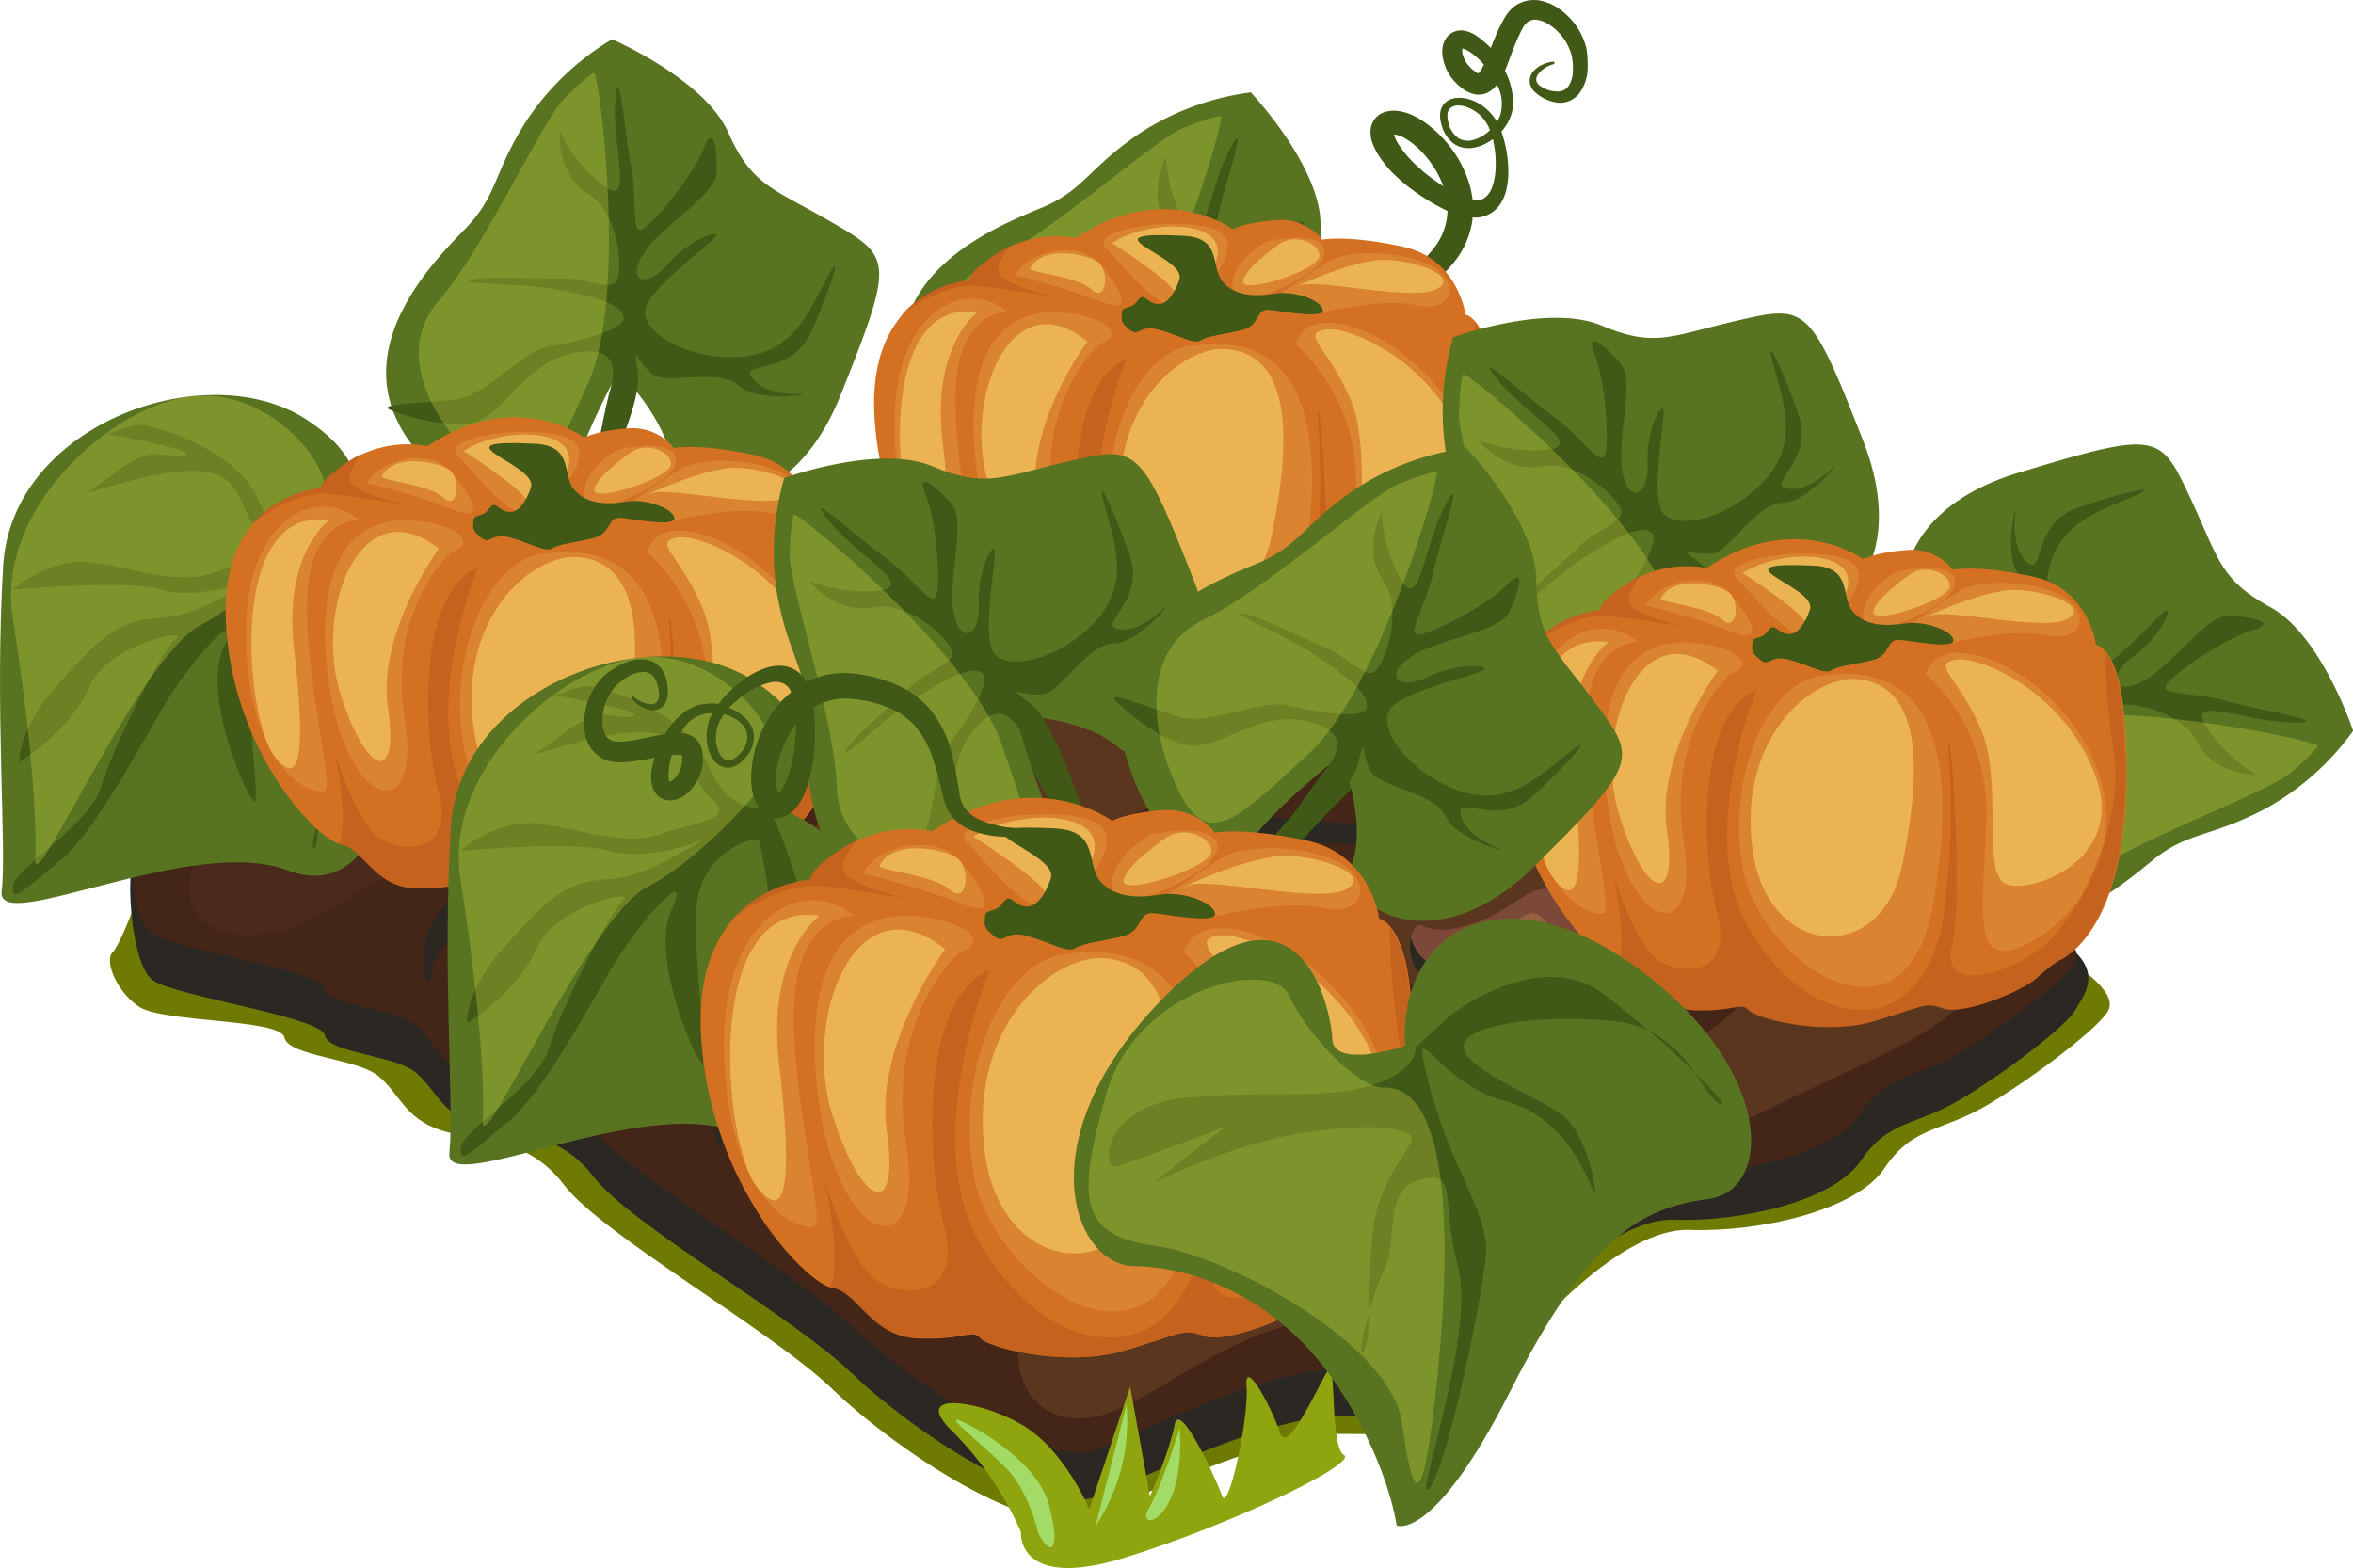<svg xmlns="http://www.w3.org/2000/svg" viewBox="0 0 339.67 226.35"><defs><style>.cls-1{isolation:isolate;}.cls-2{fill:#8fa50f;}.cls-3{fill:#6f7a03;}.cls-4{fill:#2b2722;}.cls-5{fill:#432618;}.cls-6,.cls-8{fill:#cb8346;}.cls-6,.cls-7{opacity:0.17;}.cls-10,.cls-14,.cls-16,.cls-8{opacity:0.29;}.cls-9{fill:#7c4939;}.cls-10{fill:#df965b;}.cls-11{fill:#a3db67;}.cls-12{fill:#415916;}.cls-13{fill:#587421;}.cls-14{fill:#d9e248;mix-blend-mode:overlay;}.cls-15{fill:#d47022;}.cls-17{fill:#ebb351;}.cls-18{mix-blend-mode:multiply;}.cls-19{fill:#b95a1c;opacity:0.56;}</style></defs><g class="cls-1"><g id="Layer_2" data-name="Layer 2"><g id="Layer_2-2" data-name="Layer 2"><path class="cls-2" d="M203.57,69.28a16.26,16.26,0,0,0-4,4.13c.52-4.79,1.76-11.51,4.73-14.37,4.86-4.69-3.78-3.13-8-.32s-6.57,8.61-6.57,8.61l-4.33-13L183.3,66a46.56,46.56,0,0,1-2.64-7.6c-.51-2.77-4.37,5.67-5,7.55s-2.85-8.31-2.59-11.6-2.78,2.39-3.57,4.92-4.32-5.68-5.14-6.71-.14,8.21-1.63,9.05c-.84.48,2.86,2.68,8.34,5.17-.12,2.33-.31,5-1.07,5.4-1.49.84,11.41,7.18,23.12,10.84s13.35,6.33,13.35,6.33.25-15,5.11-19.7S207.76,66.47,203.57,69.28Zm-26.84.51c-.36,1.15-1.3.06-2.29-1.57l2.48,1C176.85,69.43,176.78,69.62,176.73,69.79Zm6.15,6.67c-.41,1.15-1.38-2.2-2-5.73,1.32.48,2.65,1,4,1.37C184,73.85,183.16,75.7,182.88,76.46Zm7.68.05s-.57-1.28-1.18-2.9l1.6.59ZM197,77.89l-.36-1.07c.24.14.47.27.67.4C197.11,77.64,197,77.89,197,77.89Z"/><path class="cls-3" d="M295,136.05c-6.86-4.45-15.43-5.48-19.54-12s-10.63-14.41-26.41-20.92S228.84,97.65,222,94.22s-28.8-19.54-43.21-23.66c-9.61-2.74-13-11.31-22.63-4.45s-20.23,12.34-30.52,11-17.83,2.06-21.94,7.2S97.52,90.11,91,89.42s-7.88,1.72-14.4,5.49-9.94.68-17.14,3.43-12,5.48-13.37,11.31-1,2.75-10.29,6.17-13.72,4.46-14.74,9.26-3.83,11.44-4.86,12.47.36,5.33,3.79,7.73,20.49,1.75,21.07,4.49,10.51,3,13.6,5.6,3.77,6.06,8.91,7.77,12.35.69,17.83,7.89,29.83,20.92,38.75,29.49S149,222.63,157.53,219s26.58-12.34,36.95-12,16.88-2.74,21.68-8.91S234,177.2,243.93,177.55s24-2.75,28.12-8.92,8.23-5.14,15.09-9.26,15.77-11,17.14-13.37S301.88,140.51,295,136.05Z"/><path class="cls-4" d="M297.39,135.74c-6.58-4.28-21.56-4.73-25.5-11s-10.21-13.82-25.34-20.07-19.42-5.27-26-8.56-27.64-18.75-41.46-22.7c-9.22-2.64-12.5-10.86-21.72-4.28S138,81,128.08,79.68,111,81.65,107,86.59s-5.92,5.59-12.17,4.93S87.28,93.17,81,96.79s-9.54.66-16.45,3.29-11.51,5.26-12.83,10.86-1,2.63-9.87,5.92-13.16,4.28-14.15,8.89-7.49-1.86-8.47-.87-.42,14.36,2.87,16.66,24.24,5.27,24.79,7.9S57,152.29,60,154.81s3.62,5.82,8.55,7.46,11.85.66,17.11,7.57,28.63,20.08,37.19,28.3,27.64,21.23,35.87,17.77,25.51-11.85,35.46-11.52,16.2-2.63,20.81-8.55,17.11-20.07,26.65-19.75,23-2.63,27-8.55,7.89-4.94,14.47-8.89,15.14-10.53,16.46-12.83S304,140,297.39,135.74Z"/><path class="cls-5" d="M290.64,129.48c-6.58-4.27-14.81-5.26-18.75-11.51s-10.21-13.83-25.34-20.08-19.42-5.26-26-8.55-27.64-18.76-41.46-22.71c-9.22-2.63-12.5-10.86-21.72-4.28S138,74.2,128.08,72.88,111,74.86,107,79.79s-5.92,5.6-12.17,4.94S87.28,86.38,81,90s-9.54.66-16.45,3.3-11.51,5.26-12.83,10.85-1,2.64-9.87,5.93S28.71,114.35,27.72,119s-6.91,3.62-7.9,4.61-1,8.88,2.3,11.19,24.24,5.26,24.79,7.89S57,145.49,60,148s3.62,5.81,8.55,7.46,11.85.66,17.11,7.57,28.63,20.07,37.19,28.3,27.64,21.22,35.87,17.77,25.51-11.85,35.46-11.52S210.35,195,215,189,232.07,169,241.61,169.3s23-2.63,27-8.56,7.89-4.93,14.47-8.88,15.14-10.53,16.46-12.83S297.22,133.76,290.64,129.48Z"/><path class="cls-2" d="M194,210.05c-2-1.15-1.11-13.72-2.22-12.31s-5.92,12.57-7,9.13-5.2-11.17-4.84-6.7-2.61,18.33-3.53,15.77-6.16-14-6.85-10.26S166,216,166,216l-2.85-15.83-5.9,17.71S154,210,148.32,206.18s-17.43-5.93-10.83.44a47.62,47.62,0,0,1,9.9,14.56s-.73,8.61,15.19,3.62S196.05,211.2,194,210.05Z"/><path class="cls-6" d="M283.4,130.47c-10.2-2-18.1,1-28.3,10.86s-10.85,10.86-26,9.87-19.08,0-27.31,10.53-12.5,15.8-29.61,17.44-18.56-.33-23.36,9.22.39,18.1,9.57,16.06,24.5-17.71,38.14-12.77c5.95,2.15,18.1-12.51,30.27-19.09s18.76-7.57,30.6-13.49S279,150.25,287,141.33C290,138,293.6,132.44,283.4,130.47Z"/><path class="cls-4" d="M247.2,137.92c-8.88,7.45-16.45,3.74-28.62,3.74s-16.46,9.54-23,16.67-33.56,12-46.07,16.56-7.57,18.76-7.24,12.84S162,170.29,178.76,170s24-17.77,31.92-21.94,21.06-2.41,28.63-2.08,22.05-18.43,22.05-18.43C264.69,123.46,256.09,130.47,247.2,137.92Z"/><path class="cls-6" d="M245.56,106.77c-10.2-2-18.1,1-28.3,10.86s-10.86,10.86-26,9.87S172.18,127.5,164,138s-12.5,15.79-29.61,17.44-18.57-.33-23.37,9.21.4,18.11,9.58,16.06S145.05,163,158.69,168c5.95,2.16,18.1-12.5,30.27-19.08s18.76-7.57,30.6-13.49,21.62-8.85,29.62-17.77C252.17,114.29,255.76,108.74,245.56,106.77Z"/><path class="cls-4" d="M209.36,114.22c-8.88,7.45-16.45,3.74-28.63,3.74s-16.45,9.54-23,16.67-33.57,12-46.07,16.56S104.06,170,104.39,164s19.74-17.44,36.53-17.76,24-17.77,31.92-21.94,21.06-2.42,28.62-2.09,22-18.43,22-18.43C226.85,99.76,218.25,106.77,209.36,114.22Z"/><path class="cls-6" d="M203.47,82.89c-10.2-2-18.09,1-28.29,10.85s-10.86,10.86-26,9.88-19.08,0-27.31,10.53-12.5,15.79-29.62,17.44-18.56-.33-23.36,9.21.4,18.11,9.57,16.06,24.51-17.7,38.14-12.77c6,2.16,18.1-12.5,30.28-19.08s18.75-7.57,30.6-13.5,21.62-8.84,29.62-17.77C210.08,90.41,213.68,84.86,203.47,82.89Z"/><path class="cls-4" d="M167.28,90.34c-8.89,7.45-16.45,3.73-28.63,3.73s-16.45,9.55-23,16.68-33.56,12-46.06,16.56S62,146.07,62.31,140.14s19.74-17.44,36.52-17.77,24-17.77,31.92-21.94,21.06-2.41,28.63-2.08,22.05-18.42,22.05-18.42C184.76,75.88,176.16,82.89,167.28,90.34Z"/><g class="cls-7"><path class="cls-8" d="M170.53,64.33c-10.2-2-7.4-3.13-17.6,6.74s-30.27.44-41.92,10.15C100.48,90,80.86,88.35,72.64,98.88S62.1,96.41,54.08,109.19c-9.14,14.56-20.39,4-25.19,13.55s2.22,13.78,11.4,11.73S64.8,116.76,78.43,121.7c5.95,2.15,26-5.69,34.52-16.57s14.51-10.09,26.36-16,16.12,2.4,26.95-2.74C180.73,79.49,180.73,66.3,170.53,64.33Z"/></g><path class="cls-9" d="M86.08,130.44c-3.73-1.67-8.39,1.32-13.66,3s-3.62,10.37,3.29,12.18S96.77,135.21,86.08,130.44Z"/><path class="cls-4" d="M75.71,141.5a8.53,8.53,0,0,1-6-5.57c-1.28,3.24.94,8.31,6,9.65,5.77,1.5,16.56-6.71,13.77-12.25C87.58,138,80.15,142.66,75.71,141.5Z"/><path class="cls-10" d="M82.13,132.25c-3.9-2.3-4.7,3.44-8.23,3s-3.76,4.61.83,4.94S87.72,135.54,82.13,132.25Z"/><path class="cls-9" d="M241.77,113.14c-3.73-1.09-8.39.87-13.65,2s-3.62,6.83,3.29,8S252.47,116.28,241.77,113.14Z"/><path class="cls-4" d="M231.41,120.42c-3.2-.55-5.25-2.08-6-3.66-1.28,2.13.94,5.47,6,6.35,5.76,1,16.55-4.42,13.77-8.07C243.28,118.15,235.85,121.19,231.41,120.42Z"/><path class="cls-10" d="M237.83,114.33c-3.9-1.51-4.7,2.27-8.23,2s-3.76,3,.83,3.25S243.42,116.5,237.83,114.33Z"/><path class="cls-9" d="M176.28,67.92c-3.73-1.1-8.39.86-13.65,2s-3.62,6.83,3.29,8S187,71.06,176.28,67.92Z"/><path class="cls-4" d="M165.92,75.2c-3.2-.55-5.25-2.08-6-3.66-1.28,2.13.94,5.47,6,6.35,5.76,1,16.55-4.42,13.77-8.07C177.79,72.93,170.36,76,165.92,75.2Z"/><path class="cls-10" d="M172.34,69.11c-3.91-1.51-4.7,2.27-8.23,2s-3.76,3,.83,3.25S177.93,71.28,172.34,69.11Z"/><path class="cls-9" d="M227,156.75c-4.66-3.25-5.6-1.28-10.37,1.5s-9.21,3.27-11.35,2.12-5.43,11.19,10.86,10.37S232.46,160.54,227,156.75Z"/><path class="cls-4" d="M216.17,167.94c-8.67.44-11.79-2.85-12.49-5.85-.78,3.13.88,9.23,12.49,8.65s15-5.53,13.93-9.69C229.26,164.37,225.24,167.48,216.17,167.94Z"/><path class="cls-10" d="M214.85,161.19c-5.1,1-5.1,4.12,3.13,2.8s4.93-4.44,4.93-4.44C220.45,157.08,220,160.21,214.85,161.19Z"/><path class="cls-9" d="M162.17,144.77c-4.67-3.25-5.6-1.28-10.37,1.5s-9.21,3.27-11.35,2.12-5.43,11.18,10.86,10.36S167.6,148.55,162.17,144.77Z"/><path class="cls-4" d="M151.31,156c-8.67.44-11.79-2.85-12.5-5.85-.78,3.14.89,9.24,12.5,8.65s14.95-5.53,13.93-9.69C164.39,152.39,160.38,155.5,151.31,156Z"/><path class="cls-10" d="M150,149.21c-5.1,1-5.1,4.11,3.13,2.79s4.93-4.44,4.93-4.44C155.59,145.09,155.09,148.22,150,149.21Z"/><path class="cls-9" d="M227,130c-4.67-3.25-5.6-1.27-10.37,1.5s-9.21,3.27-11.35,2.12-5.43,11.19,10.86,10.37S232.46,133.75,227,130Z"/><path class="cls-4" d="M216.17,141.15c-8.67.44-11.79-2.85-12.5-5.85-.78,3.14.89,9.23,12.5,8.65s15-5.53,13.93-9.69C229.25,137.58,225.24,140.69,216.17,141.15Z"/><path class="cls-10" d="M214.85,134.4c-5.1,1-5.1,4.12,3.13,2.8s4.93-4.44,4.93-4.44C220.45,130.29,220,133.42,214.85,134.4Z"/><path class="cls-11" d="M138.33,205c-1.64-.52,3,3.13,6.63,6.63s4.92,9.7,4.92,9.7c2.09,3.87,3.21,2.08,1.49-4.25S140,205.52,138.33,205Z"/><path class="cls-11" d="M158.16,220.28a27.36,27.36,0,0,0,4.47-17.52Z"/><path class="cls-11" d="M165.76,217.89c-1.93,3.21,5.37,2.39,4.55-11.78C170.31,206.11,167.7,214.69,165.76,217.89Z"/></g><g id="Layer_1-2" data-name="Layer 1"><path class="cls-12" d="M175.9,49.71l.35-.63c.24-.42.49-.84.74-1.25a27.52,27.52,0,0,1,1.62-2.37,14.44,14.44,0,0,1,4-3.81,5.33,5.33,0,0,1,2.33-.76,4.4,4.4,0,0,1,1.15.09,5.18,5.18,0,0,1,.56.17l.61.25a55,55,0,0,0,5.54,2.17,16,16,0,0,0,6.3.81,13.6,13.6,0,0,0,6.14-2.26,21.33,21.33,0,0,0,4.66-4.28,12.29,12.29,0,0,0,2.66-6.16,2.85,2.85,0,0,0,0-.29,5.35,5.35,0,0,0,.89,0,4.38,4.38,0,0,0,1.86-.68,4.29,4.29,0,0,0,1.34-1.38,6.27,6.27,0,0,0,.71-1.6,11,11,0,0,0,.37-3.18,17.38,17.38,0,0,0-1-5.55,7.47,7.47,0,0,0,1.1-1.64,5.29,5.29,0,0,0,.51-1.59,6.89,6.89,0,0,0,.06-1.63,11,11,0,0,0-.76-3.09c-.12-.29-.25-.58-.39-.86.32-.75.58-1.47.84-2.17.34-.91.68-1.78,1.05-2.61.19-.41.39-.82.59-1.2l.15-.26c0-.08.09-.15.13-.22a3.63,3.63,0,0,1,.3-.35,1.82,1.82,0,0,1,1.51-.53,4.71,4.71,0,0,1,2,.83,7.76,7.76,0,0,1,2.93,3.91A6.4,6.4,0,0,1,227,8.78a9.5,9.5,0,0,1,.06,1.3,4.36,4.36,0,0,1-.58,2.26,1.86,1.86,0,0,1-1.75.86A4.58,4.58,0,0,1,223.5,13a4.79,4.79,0,0,1-1.13-.57,1.39,1.39,0,0,1-.6-.8,1.32,1.32,0,0,1,.33-1,4.14,4.14,0,0,1,2.27-1.39l0-.34a4.14,4.14,0,0,0-1.5.34,4,4,0,0,0-1.33.85,2.23,2.23,0,0,0-.73,1.62,2.32,2.32,0,0,0,.83,1.64,5.88,5.88,0,0,0,1.36.91,5.4,5.4,0,0,0,1.59.52,3.51,3.51,0,0,0,1.83-.16,3.62,3.62,0,0,0,1.54-1.12,6.23,6.23,0,0,0,1.2-3.2,9.82,9.82,0,0,0,0-1.62A8.79,8.79,0,0,0,229,7a9.22,9.22,0,0,0-1.33-3.06,9.84,9.84,0,0,0-2.27-2.42A7.26,7.26,0,0,0,222.12.05a4.86,4.86,0,0,0-2,.13,4.68,4.68,0,0,0-1.83,1,5.73,5.73,0,0,0-.66.74,4.56,4.56,0,0,0-.27.39l-.13.21-.09.15c-.27.48-.51.93-.73,1.4-.45.93-.82,1.87-1.18,2.78,0,0,0,.07,0,.11A10.39,10.39,0,0,0,214,5.84a7.27,7.27,0,0,0-1.43-1,4.36,4.36,0,0,0-1-.37,3,3,0,0,0-1.33,0,2.63,2.63,0,0,0-1.3.8,3.14,3.14,0,0,0-.62,1.18,4.37,4.37,0,0,0,0,2.09A6.68,6.68,0,0,0,210,11.78c.2.22.42.43.64.63l.36.29.15.11.22.16a4.38,4.38,0,0,0,1,.49,3.08,3.08,0,0,0,1.37.19,3,3,0,0,0,1.38-.5,3.61,3.61,0,0,0,.87-.81l.1-.12a5.82,5.82,0,0,1,.43,4.54,6,6,0,0,1-.44.83c-.09-.16-.18-.33-.29-.49a6.83,6.83,0,0,0-1.05-1.22A6.67,6.67,0,0,0,212,14.31a4.7,4.7,0,0,0-1.64-.18,2.84,2.84,0,0,0-1.66.62,2.42,2.42,0,0,0-.81,1.63,4.65,4.65,0,0,0,.2,1.64,4.9,4.9,0,0,0,1.73,2.69,3.48,3.48,0,0,0,1.57.63,4.15,4.15,0,0,0,1.65-.08,6.68,6.68,0,0,0,2.46-1.18,15.14,15.14,0,0,1,.39,4.39,9.09,9.09,0,0,1-.5,2.56,3,3,0,0,1-1.27,1.65,2.3,2.3,0,0,1-1.54.18,14.27,14.27,0,0,0-1-3.79A17.3,17.3,0,0,0,208,19.66a15.87,15.87,0,0,0-2.49-2.11,10.45,10.45,0,0,0-1.5-.86,6.82,6.82,0,0,0-1.82-.61,4.75,4.75,0,0,0-2.23.07,3.14,3.14,0,0,0-1.38.86,3,3,0,0,0-.7,1.5,4.38,4.38,0,0,0,.29,2.27,8.44,8.44,0,0,0,.8,1.59,16.12,16.12,0,0,0,2,2.53A25.18,25.18,0,0,0,203.35,27a31.46,31.46,0,0,0,5.16,3.24l.43.21a7.52,7.52,0,0,1-.05.82,9,9,0,0,1-1.82,4.44,20,20,0,0,1-3.75,3.71,10.27,10.27,0,0,1-4.62,2,13.55,13.55,0,0,1-5.22-.36c-1.78-.44-3.6-1.08-5.45-1.7-.24-.08-.44-.15-.76-.24a6,6,0,0,0-.86-.18,6.34,6.34,0,0,0-1.74,0,7.23,7.23,0,0,0-3.06,1.32,15.15,15.15,0,0,0-4,4.65,28.5,28.5,0,0,0-1.35,2.64c-.2.45-.38.9-.57,1.36l-.25.68-.24.67.29.18ZM211,7s0,0-.07,0S211,7,211,7ZM213,10.36l-.15-.1-.21-.16a4.72,4.72,0,0,1-.41-.37,4.16,4.16,0,0,1-1.07-1.8,2,2,0,0,1-.07-.8c0-.07,0-.1,0-.11a1,1,0,0,1,.41.11,6,6,0,0,1,1,.59,11.1,11.1,0,0,1,1.7,1.6s0,.1-.07.14a5.58,5.58,0,0,1-.55.95,1,1,0,0,1-.18.18,1.18,1.18,0,0,1-.36-.17Zm.47.24Zm-3.05,9.26a3.72,3.72,0,0,1-1.33-2.13,3.36,3.36,0,0,1-.14-1.24,1.31,1.31,0,0,1,.45-.92,1.69,1.69,0,0,1,1-.34,3.86,3.86,0,0,1,1.24.19,5.59,5.59,0,0,1,2.2,1.38,5.79,5.79,0,0,1,1.24,2l-.08.07a5.47,5.47,0,0,1-2.25,1.31A2.77,2.77,0,0,1,210.38,19.86Zm-9.2-.78a.08.08,0,0,1,0,0S201.17,19.08,201.18,19.08Zm4.08,5.53a16.48,16.48,0,0,1-3.51-3.92,5.45,5.45,0,0,1-.48-1,1,1,0,0,1-.07-.28l.39.06a4.19,4.19,0,0,1,.92.35,8.31,8.31,0,0,1,1,.62,12.58,12.58,0,0,1,1.89,1.7,14.39,14.39,0,0,1,2.91,4.74A30.14,30.14,0,0,1,205.26,24.61Z"/><path class="cls-13" d="M89.32,53.58s7.05,7,7.62,13.4,16.59,9.6,24.4-9.92,7.42-19.94-1.21-24.94-11.58-5.31-15-13S88.36,5.67,88.36,5.67A38.41,38.41,0,0,0,76.07,17.33c-4.87,7.57-4.16,10.76-8.8,15.58s-18.06,18-7.69,31.44,20.74,13.38,22.55,6.11S89.32,53.58,89.32,53.58Z"/><path class="cls-12" d="M94.17,54c2,1.62,9.63-.93,12.52,1.68s11.44,1.08,8.62,1.19-6-.75-6.94-2.68,6-.18,8.69-6.19,5-12.9,2.22-7.67-5.08,10.83-12.75,11.2-14.2-3.81-13.34-7,9.3-9.2,10.12-10.37-3.85.37-6.92,4S90.26,40.6,93,36.46s10.4-8.22,10.45-11.72-.43-7-1.93-3.16-7.42,11-8.92,11.58-.56-4.3-1.49-9.11S89.32,8,88.82,14.55s2.79,15.82-1.75,12.21A21.61,21.61,0,0,1,80.81,19s-.5,6.11,4,8.94,5,10.09,4.35,12.25-4.05-.09-8.16,0-10.21-.42-12.87.22,7.41.45,12.25,1.39,9.12,1.86,9.62,3.9S83,49.29,79.19,50s-9,7.08-13.33,7.65-11.36.61-9.64,1.46,9.53,3.13,13.11,1.54,6.84-8.11,12.77-9.53,7.17,1.11,6,5.1-4.18,21.38-4,20.5,8.64-17.6,8-22.66S91.48,51.82,94.17,54Z"/><path class="cls-14" d="M85.77,10.51c.77.57,4.84,32.17-.84,44.72S77.2,74,69.66,67.4s-12.72-16.72-6.31-24S78.24,17.47,81.43,14.25,85.77,10.51,85.77,10.51Z"/><path class="cls-13" d="M162.43,57.71s3.72,9.18,1.68,15.32,11.43,15.39,26.34.58,14.73-15.36,8.79-23.39-8.53-9.46-8.61-17.89-10.07-19-10.07-19a38.56,38.56,0,0,0-15.91,5.83c-7.47,5-8.08,8.24-14.25,10.82s-23.72,9.34-19.53,25.8,13.72,20.52,18.27,14.56S162.43,57.71,162.43,57.71Z"/><path class="cls-12" d="M166.74,60c1.22,2.29,9.19,3,10.81,6.5S187.63,72,185,71s-5.22-3.07-5.29-5.21,5.57,2.21,10.42-2.24,9.7-9.86,5.08-6.16-9,7.92-16.14,5.23-11.52-9.14-9.47-11.72,12.18-4.76,13.4-5.5-3.67-1.2-7.94.93-6.61-.19-2.47-2.92,12.81-3.42,14.24-6.61,2.39-6.62-.51-3.66-11.19,7.19-12.78,7.09,1.18-4.17,2.24-8.95,4.76-15.46,1.69-9.62S173.75,37.31,171,32.2a21.57,21.57,0,0,1-2.65-9.64s-2.89,5.41.08,9.78.59,11.25-.86,13-3.69-1.69-7.49-3.24-9.21-4.43-11.9-4.9,6.62,3.36,10.68,6.14,7.64,5.31,7.29,7.4-7.82.55-11.61-.27-11.11,2.92-15.28,1.73-10.67-3.94-9.43-2.48,7.51,6.66,11.43,6.62,9.5-4.73,15.49-3.69,6.15,3.86,3.49,7.06-12.3,18-11.82,17.23,14.92-12.73,16.34-17.63S165.12,57,166.74,60Z"/><path class="cls-14" d="M176.26,16.76c.49.84-8.32,31.46-18.51,40.72s-14.52,14.14-18.84,5.12-5-20.4,3.72-24.52,24-17.91,28.16-19.6S176.26,16.76,176.26,16.76Z"/><path class="cls-13" d="M46.08,78.26s12.83-7.71-1.51-17.48S1.71,61.05.46,81.64,1,122.26.24,128.7s27.55-8.31,41.29-3.06,17-17.26,16.26-27S60.33,83.43,46.08,78.26Z"/><path class="cls-12" d="M21.23,61.45s12.86,2.83,16.21,11,9,6.3,9,6.3,8.39,19,5.5,24.67-7.78,18.83-6.63,19.11.37-15,1.13-22.34S45.1,85.06,45,83.74s-8.69,1.44-9.12,9.55,1.48,20.84,1,22.36-7.9-15-4.66-22-4.53,1.27-8.91,8.86S13.07,120.78,8.52,124.38s-7,6.39-6.65,3.58,11-8.71,12.72-14.4S23.33,93.8,25.41,92.2s-9.87.73-12.53,7S2.82,110,2.82,110s-.38-4.71,5.7-11.37,8.38-9.17,14.82-9.43,16.6-7.89,15-6.55-9.89,4-15,2.48-21.51,0-21.51,0,5.36-4.81,11.62-3.92,12.36,3.33,17.48,1.44,10.86-1.87,7-5.3-2.21-8.54-8.81-9.3-18.75,4.34-15.9,2.64,6.3-5.62,10.08-5.08,4.73,0,2.26-.77S13.83,62.29,15,62.58,19,60.81,21.23,61.45Z"/><path class="cls-14" d="M46.48,74.39c3.61-5.45-6.92-18.52-18.74-17.2S-.62,73.6,1.83,89.11s3.59,29,3.25,35,15-29.24,23.85-33.86S46.48,74.39,46.48,74.39Z"/><path class="cls-15" d="M61.73,64.4a15.84,15.84,0,0,0-10.57,1.74c-5,3-4.73,4.35-4.73,4.35S31.62,71.24,32.62,90s13.31,31.35,16.54,31.85S54,128,59.86,128.21s6.84-1.25,8,0,10.83,3.73,18,1.62S93.2,127,95.94,128s11.19-2.36,13.43-4.35a23.59,23.59,0,0,1,3.11-2.49s12.31-4.36,9.45-36.07c-.82-9.17-4-9.58-4-9.58s-1-8.09-9.08-9.83-11.57-1-11.57-1a7.68,7.68,0,0,0-6.71-2.83c-4.48.34-6.22,1.33-6.22,1.33S74.54,55.81,61.73,64.4Z"/><g class="cls-16"><path class="cls-17" d="M78.09,80C70.17,81.2,64.54,95.14,67,108.07s23.51,28,27.49,4.48S93.15,77.6,78.09,80Z"/><path class="cls-17" d="M61.55,75.36c-4.85-.87-16.17-1-14.43,20.15S61.06,120.26,58.44,104s6.72-24.32,6.72-24.32C68.77,78.48,66.4,76.23,61.55,75.36Z"/><path class="cls-17" d="M44.39,85.43c.74-10.7,7.46-10.35,7.46-10.35C46,70,34.68,74.49,35.55,93.39s10.08,21.52,11.39,20.75S43.64,96.13,44.39,85.43Z"/><path class="cls-17" d="M64.78,67.77C62.05,64.91,55,66,53,69.76a104,104,0,0,1,12.56,3.85C70.76,75.73,67.52,70.63,64.78,67.77Z"/><path class="cls-17" d="M66.43,66.16c.34.25,6.19,7.58,9,8s10.82-7.58,7.34-10.45S62,62.8,66.43,66.16Z"/><path class="cls-17" d="M94.26,70.13c5.48-3.11,4.48-7.34-5.1-5.22,0,0-4.47,2.36-4.85,6S88.79,73.25,94.26,70.13Z"/><path class="cls-17" d="M118.89,96.07C115.41,80.71,96,71.51,93.39,79.65a27.2,27.2,0,0,1,8.71,21.58c-.62,14-1.12,18,2.37,18.41S122.38,111.44,118.89,96.07Z"/><path class="cls-17" d="M97.59,75.08s8.4-2.1,13.48-1,6.29-3.66,1.53-5.92-11.72-1.92-14.18-.58-8,6-10.92,6.48S97.59,75.08,97.59,75.08Z"/></g><path class="cls-17" d="M83.69,80.44c-6.44-.72-17.37,8.08-15.38,24.25S87,121.86,90,107.31,92.59,81.43,83.69,80.44Z"/><path class="cls-17" d="M118,94.61c-4.35-12.31-16.91-17.7-20.36-17s.58,2.61,3.75,10.07.19,20.15,3.3,22.14S122.3,106.92,118,94.61Z"/><path class="cls-17" d="M49.16,100.22c3.86,12.06,8.47,12.92,6.85,2s7.34-23,7.34-23C52,70.23,45.31,88.15,49.16,100.22Z"/><path class="cls-17" d="M39.55,109.07c4.07,5.36,4.52-1.52,2.9-15.38s5.1-18.61,5.1-18.61C32.62,72.83,35.48,103.71,39.55,109.07Z"/><path class="cls-17" d="M64.78,67.77c-1.84-1.17-7.9-2.33-9.65.94-.38.72,6.64,1.09,8.84,3.12S66.63,68.93,64.78,67.77Z"/><path class="cls-17" d="M75.75,71.83c1.78,2.23,7.74-3.36,6.16-6.72s-10.33-3-15,0C66.9,65.11,74,69.59,75.75,71.83Z"/><path class="cls-17" d="M96.84,67.07c.15-1.92-3.57-3.45-5.9-1.68-.22.16-5.35,3.77-5.11,5.43S96.69,69,96.84,67.07Z"/><path class="cls-17" d="M113.63,71.83c3.64-1.68-2.27-4.13-7.22-4.3s-15.48,5-12.46,3.72C96.53,70.18,110,73.5,113.63,71.83Z"/><g class="cls-18"><path class="cls-19" d="M121.78,85.05c-.44-5-1.57-7.35-2.51-8.51a116.82,116.82,0,0,0,1.27,14.72c1.49,10.45-5.47,24.5-11.07,28.39s-13.93,5.82-12.31-.9,0-29-.47-29.36,1.21,8.46-.56,23.76S85,128.08,85,128.08s-9.07,1.61-17-11.45,1-34.7,1-34.7c-8.71,3.61-8,23.76-5.72,32.21s-4.11,9.34-8.23,7c-3.08-1.77-5.85-9.65-6.79-12.69.71,3.13,2,11.37.63,13.39l.21.06c3.23.49,4.85,6.09,10.7,6.34s6.84-1.25,8,0,10.82,3.73,18,1.62S93.05,127,95.79,128s11.19-2.36,13.43-4.35a23.59,23.59,0,0,1,3.11-2.49S124.65,116.76,121.78,85.05Z"/><path class="cls-19" d="M48.18,108.42c-.1-.44-.19-.78-.26-1C47.76,106.93,47.86,107.4,48.18,108.42Z"/><path class="cls-19" d="M36.29,75.73c3.77-3.18,8.35-4.55,10.5-4.48a119.1,119.1,0,0,1,12.68,1.87s-6-1.26-8.34-3c-1.42-1-.13-3.14,1.12-4.65-.41.2-.83.41-1.24.66-5,3-4.73,4.35-4.73,4.35A15.13,15.13,0,0,0,36.29,75.73Z"/></g><path class="cls-12" d="M76.68,70.18c-.1.62-1.31,3.83-3.08,3.73s-2-1.87-3-.47-2.15.66-2.24,1.68-.28,1.4,1.12,2.52,1.3-.84,4.29,0,4.94,2.15,6,1.5,3.45-.84,6-1.5,1.87-3.08,3.82-2.89,8,1.39,7.75,0-4.11-2.8-6.9-2.33-5.84.37-7.59-1.77,0-6.31-5.61-6.59C62.45,63.33,77.24,66.92,76.68,70.18Z"/><path class="cls-15" d="M155.34,34.37a15.88,15.88,0,0,0-10.57,1.75c-5,3-4.73,4.35-4.73,4.35s-14.8.74-13.81,19.53,13.31,31.34,16.55,31.84,4.85,6.1,10.69,6.34,6.85-1.24,8,0,10.83,3.74,18,1.62,7.34-2.86,10.08-1.86,11.19-2.37,13.43-4.36a23.59,23.59,0,0,1,3.11-2.49S218.4,86.74,215.54,55c-.82-9.16-4-9.58-4-9.58s-1-8.08-9.08-9.82-11.57-1-11.57-1a7.71,7.71,0,0,0-6.71-2.82c-4.48.34-6.22,1.33-6.22,1.33S168.15,25.79,155.34,34.37Z"/><g class="cls-16"><path class="cls-17" d="M171.71,49.94c-7.93,1.24-13.56,15.17-11.07,28.11s23.5,28,27.48,4.47S186.76,47.57,171.71,49.94Z"/><path class="cls-17" d="M155.16,45.33c-4.85-.87-16.17-1-14.43,20.15s13.93,24.76,11.32,8.46,6.72-24.31,6.72-24.31C162.37,48.45,160,46.2,155.16,45.33Z"/><path class="cls-17" d="M138,55.41c.74-10.7,7.46-10.36,7.46-10.36-5.85-5.12-17.17-.59-16.3,18.32s10.08,21.52,11.39,20.75S137.25,66.11,138,55.41Z"/><path class="cls-17" d="M158.39,37.75c-2.73-2.87-9.82-1.75-11.81,2a104.87,104.87,0,0,1,12.56,3.86C164.37,45.71,161.13,40.61,158.39,37.75Z"/><path class="cls-17" d="M160,36.14c.34.25,6.19,7.57,9.05,8s10.82-7.59,7.34-10.45S155.59,32.78,160,36.14Z"/><path class="cls-17" d="M187.87,40.11c5.48-3.11,4.48-7.34-5.09-5.23,0,0-4.48,2.37-4.86,6S182.4,43.22,187.87,40.11Z"/><path class="cls-17" d="M212.5,66.05C209,50.68,189.62,41.49,187,49.63a27.14,27.14,0,0,1,8.71,21.58c-.62,14.05-1.11,18,2.37,18.41S216,81.42,212.5,66.05Z"/><path class="cls-17" d="M191.2,45.05s8.4-2.1,13.48-.95,6.29-3.65,1.54-5.91S194.49,36.26,192,37.6s-8,6-10.92,6.49S191.2,45.05,191.2,45.05Z"/></g><path class="cls-17" d="M177.3,50.41c-6.44-.72-17.37,8.09-15.38,24.26s18.67,17.16,21.66,2.61S186.2,51.41,177.3,50.41Z"/><path class="cls-17" d="M211.56,64.59c-4.35-12.31-16.91-17.7-20.36-17s.58,2.62,3.75,10.08.19,20.15,3.3,22.14S215.91,76.89,211.56,64.59Z"/><path class="cls-17" d="M142.78,70.19c3.85,12.07,8.46,12.93,6.84,2S157,49.29,157,49.29C145.64,40.2,138.92,58.13,142.78,70.19Z"/><path class="cls-17" d="M133.16,79.05c4.07,5.36,4.52-1.52,2.9-15.39s5.1-18.61,5.1-18.61C126.23,42.8,129.09,73.68,133.16,79.05Z"/><path class="cls-17" d="M158.39,37.75c-1.84-1.17-7.9-2.33-9.65.93-.38.73,6.64,1.1,8.84,3.12S160.25,38.91,158.39,37.75Z"/><path class="cls-17" d="M169.36,41.8c1.78,2.24,7.75-3.36,6.16-6.72s-10.33-3-15,0C160.52,35.08,167.59,39.56,169.36,41.8Z"/><path class="cls-17" d="M190.45,37c.15-1.91-3.57-3.45-5.9-1.68-.22.17-5.35,3.78-5.11,5.44S190.3,39,190.45,37Z"/><path class="cls-17" d="M207.24,41.8c3.64-1.68-2.27-4.13-7.22-4.29s-15.48,5-12.46,3.72C190.14,40.16,203.6,43.48,207.24,41.8Z"/><g class="cls-18"><path class="cls-19" d="M215.4,55c-.45-5-1.57-7.34-2.51-8.5a113.93,113.93,0,0,0,1.26,14.71c1.5,10.45-5.47,24.51-11.07,28.4s-13.93,5.81-12.31-.91,0-29-.46-29.35,1.2,8.46-.57,23.76-11.17,14.92-11.17,14.92-9.07,1.62-17-11.44,1-34.7,1-34.7c-8.71,3.6-8,23.75-5.72,32.21s-4.11,9.33-8.23,7c-3.08-1.77-5.85-9.66-6.79-12.69.72,3.13,2,11.36.64,13.39l.2,0c3.24.5,4.85,6.1,10.7,6.34s6.84-1.24,8,0,10.82,3.74,18,1.62,7.34-2.86,10.08-1.86,11.19-2.37,13.43-4.36a23.59,23.59,0,0,1,3.11-2.49S218.26,86.74,215.4,55Z"/><path class="cls-19" d="M141.79,78.4c-.1-.44-.19-.79-.26-1C141.37,76.9,141.48,77.37,141.79,78.4Z"/><path class="cls-19" d="M129.9,45.7c3.77-3.17,8.36-4.55,10.5-4.47a119.91,119.91,0,0,1,12.68,1.86s-6-1.26-8.34-3c-1.42-1-.13-3.14,1.12-4.65a12.43,12.43,0,0,0-1.24.66c-5,3-4.73,4.35-4.73,4.35A15.15,15.15,0,0,0,129.9,45.7Z"/></g><path class="cls-12" d="M170.29,40.16c-.1.61-1.3,3.82-3.08,3.73s-2-1.87-3-.47-2.15.65-2.24,1.68-.28,1.4,1.12,2.52,1.31-.84,4.29,0,4.95,2.14,6,1.49,3.45-.84,6-1.49,1.87-3.09,3.83-2.9,8,1.4,7.74,0-4.11-2.79-6.9-2.33-5.84.37-7.59-1.77,0-6.31-5.61-6.58C156.06,33.31,170.85,36.89,170.29,40.16Z"/><path class="cls-13" d="M292,100.48s-6.33-7.62-12.7-8.74-8.15-17.35,12-23.47,20.5-5.7,24.75,3.33,4.29,12,11.69,16.05,11.95,17.86,11.95,17.86A38.51,38.51,0,0,1,327,116.76c-8,4.21-11.08,3.23-16.27,7.44s-19.46,16.47-32,5-11.57-21.79-4.17-23S292,100.48,292,100.48Z"/><path class="cls-12" d="M292,95.6c-1.44-2.16,1.73-9.51-.61-12.6s-.1-11.5-.46-8.7.23,6.06,2.08,7.14.7-6,6.9-8.13,13.29-3.87,7.84-1.56S296.57,75.9,295.54,83.5s2.59,14.47,5.84,13.89,10-8.48,11.19-9.2-.69,3.8-4.57,6.55-3,5.91,1.4,3.56,9.07-9.67,12.56-9.42,7,1,3,2.19-11.63,6.45-12.3,7.9,4.24.93,8.95,2.26,15.87,3.13,9.28,3.07-15.53-4.13-12.32.7a21.6,21.6,0,0,0,7.23,6.9s-6.13,0-8.58-4.71-9.62-5.84-11.83-5.38-.25,4-.69,8.13-.45,10.21-1.32,12.81.18-7.43-.34-12.32S302,101.18,300,100.5s-4.19,6.63-5.27,10.36-7.82,8.4-8.76,12.64-1.57,11.27-2.27,9.48-2.31-9.77-.42-13.2,8.66-6.12,10.58-11.9-.49-7.25-4.57-6.42-21.65,2.34-20.77,2.26,18.28-7.11,23.27-6S294,98.47,292,95.6Z"/><path class="cls-14" d="M334.63,107.68c-.51-.82-31.65-7.56-44.63-3s-19.33,6.1-13.43,14.17,15.58,14.11,23.36,8.33,27.12-12.62,30.6-15.52S334.63,107.68,334.63,107.68Z"/><path class="cls-13" d="M243.24,83s9.89.25,14.72,4.57,18.67-4.35,11-23.93S260.76,44,251,46.23,239,50.28,231.2,47s-21.43,1.68-21.43,1.68a38.44,38.44,0,0,0-1,16.91c1.63,8.86,4.33,10.7,4.23,17.38s-.88,25.48,15.89,28.2,24.29-4.42,20.64-11S243.24,83,243.24,83Z"/><path class="cls-12" d="M247.05,79.93c2.59-.2,6.4-7.25,10.28-7.33s9.09-7,7.11-5-4.91,3.57-6.89,2.79,4.24-4.24,2.1-10.45-5.19-12.83-3.62-7.12,3.69,11.37-1.65,16.89-13,6.93-14.52,4,.5-13.08.3-14.49-2.56,2.9-2.32,7.66-2.8,6-3.65,1.1,2-13.11-.39-15.7-5.12-4.83-3.57-1,2.14,13.13,1.41,14.54-3.35-2.75-7.31-5.62-12.28-10.52-8.15-5.39,12.86,9.64,7.08,10.11a21.78,21.78,0,0,1-9.9-1.4s3.81,4.8,9,3.81,10.54,4,11.55,6-3,2.72-5.95,5.58-7.75,6.68-9.24,9,5.71-4.73,9.88-7.35,7.92-4.89,9.69-3.74-2.6,7.4-4.87,10.55-1.75,11.34-4.5,14.7-7.87,8.22-6,7.66,9.1-4.24,10.63-7.84-.56-10.6,2.8-15.68,6-4.11,7.86-.39,11.57,18.45,11.09,17.71-5.73-18.76-9.66-22S243.61,80.2,247.05,79.93Z"/><path class="cls-14" d="M211.19,54c1-.11,25.54,20.17,30,33.21s7.18,19-2.81,19.32-20.73-3.51-21-13.19-6.88-29.11-6.76-33.64S211.19,54,211.19,54Z"/><path class="cls-15" d="M246.35,82a15.84,15.84,0,0,0-10.57,1.74c-5,3-4.73,4.35-4.73,4.35s-14.8.75-13.8,19.53,13.3,31.35,16.54,31.84,4.85,6.1,10.7,6.35,6.84-1.25,8,0,10.82,3.73,18,1.61,7.34-2.86,10.08-1.86,11.19-2.37,13.43-4.36a23.49,23.49,0,0,1,3.11-2.48s12.32-4.36,9.46-36.08c-.83-9.16-4-9.57-4-9.57s-1-8.09-9.08-9.83-11.57-1-11.57-1a7.71,7.71,0,0,0-6.72-2.83c-4.48.34-6.22,1.33-6.22,1.33S259.16,73.44,246.35,82Z"/><g class="cls-16"><path class="cls-17" d="M262.72,97.59c-7.93,1.24-13.56,15.17-11.07,28.11s23.51,28,27.49,4.47S277.77,95.22,262.72,97.59Z"/><path class="cls-17" d="M246.18,93c-4.86-.86-16.18-1-14.43,20.16s13.93,24.75,11.32,8.45,6.71-24.31,6.71-24.31C253.39,96.11,251,93.86,246.18,93Z"/><path class="cls-17" d="M229,103.06c.75-10.7,7.46-10.35,7.46-10.35-5.84-5.14-17.16-.59-16.29,18.31s10.07,21.52,11.39,20.75S228.26,113.76,229,103.06Z"/><path class="cls-17" d="M249.41,85.4c-2.74-2.87-9.83-1.74-11.82,2a104.44,104.44,0,0,1,12.57,3.85C255.38,93.36,252.15,88.26,249.41,85.4Z"/><path class="cls-17" d="M251.05,83.79c.34.25,6.2,7.58,9.06,7.95s10.82-7.59,7.33-10.45S246.6,80.43,251.05,83.79Z"/><path class="cls-17" d="M278.89,87.76c5.47-3.11,4.48-7.34-5.1-5.23,0,0-4.48,2.37-4.85,6S273.42,90.88,278.89,87.76Z"/><path class="cls-17" d="M303.52,113.7C300,98.33,280.63,89.14,278,97.28a27.18,27.18,0,0,1,8.71,21.58c-.63,14-1.12,18,2.36,18.41S307,129.07,303.52,113.7Z"/><path class="cls-17" d="M282.22,92.71s8.39-2.11,13.47-1,6.3-3.65,1.54-5.91-11.72-1.93-14.18-.59-8,6-10.92,6.49S282.22,92.71,282.22,92.71Z"/></g><path class="cls-17" d="M268.31,98.06c-6.44-.72-17.36,8.09-15.37,24.26s18.66,17.17,21.65,2.61S277.21,99.06,268.31,98.06Z"/><path class="cls-17" d="M302.58,112.24c-4.35-12.31-16.92-17.7-20.36-17s.57,2.61,3.75,10.07.19,20.15,3.3,22.14S306.93,124.54,302.58,112.24Z"/><path class="cls-17" d="M233.79,117.84c3.85,12.07,8.46,12.93,6.84,2s7.34-23,7.34-23C236.65,87.85,229.93,105.78,233.79,117.84Z"/><path class="cls-17" d="M224.18,126.7c4.06,5.36,4.51-1.52,2.89-15.38s5.1-18.61,5.1-18.61C217.25,90.46,220.11,121.34,224.18,126.7Z"/><path class="cls-17" d="M249.41,85.4c-1.85-1.17-7.91-2.33-9.65.94-.38.72,6.64,1.09,8.83,3.11S251.26,86.56,249.41,85.4Z"/><path class="cls-17" d="M260.38,89.45c1.77,2.24,7.74-3.36,6.15-6.72s-10.33-3-15,0C251.53,82.73,258.6,87.22,260.38,89.45Z"/><path class="cls-17" d="M281.46,84.69c.15-1.91-3.56-3.45-5.89-1.68-.22.17-5.36,3.78-5.12,5.44S281.31,86.61,281.46,84.69Z"/><path class="cls-17" d="M298.25,89.45c3.64-1.68-2.26-4.13-7.21-4.29s-15.48,5-12.47,3.72C281.16,87.81,294.62,91.13,298.25,89.45Z"/><g class="cls-18"><path class="cls-19" d="M306.41,102.67c-.45-5-1.57-7.34-2.51-8.5a114.17,114.17,0,0,0,1.26,14.72c1.5,10.44-5.47,24.5-11.07,28.39s-13.93,5.81-12.31-.9,0-29-.46-29.36,1.21,8.46-.57,23.76-11.16,14.93-11.16,14.93-9.08,1.61-17-11.45,1-34.7,1-34.7c-8.71,3.6-8,23.75-5.73,32.21s-4.1,9.34-8.22,7c-3.08-1.77-5.86-9.66-6.79-12.69.71,3.13,2,11.37.63,13.39l.2.05c3.24.5,4.85,6.1,10.7,6.35s6.84-1.25,8,0,10.82,3.73,18,1.61,7.34-2.86,10.08-1.86,11.19-2.37,13.42-4.36a22.11,22.11,0,0,1,3.12-2.48S309.27,134.39,306.41,102.67Z"/><path class="cls-19" d="M232.81,126.05c-.1-.44-.19-.79-.26-1C232.38,124.55,232.49,125,232.81,126.05Z"/><path class="cls-19" d="M220.91,93.35c3.77-3.17,8.36-4.55,10.51-4.47a120,120,0,0,1,12.67,1.86s-6-1.26-8.33-3c-1.43-1-.13-3.14,1.11-4.65-.41.2-.83.41-1.24.66-5,3-4.72,4.35-4.72,4.35A15.16,15.16,0,0,0,220.91,93.35Z"/></g><path class="cls-12" d="M261.31,87.81c-.11.61-1.31,3.82-3.08,3.73s-2-1.87-3-.47-2.14.66-2.24,1.68-.28,1.4,1.12,2.52,1.31-.84,4.29,0,4.95,2.15,6,1.49,3.45-.84,6-1.49,1.87-3.09,3.83-2.9,8,1.4,7.75,0S277.82,89.58,275,90s-5.84.38-7.58-1.77,0-6.31-5.62-6.58C247.07,81,261.87,84.54,261.31,87.81Z"/><path class="cls-12" d="M186.37,166c-.47-.1-3-.23-6-.38-7.2-.35-19.24-1-34.23-2.46-24.09-2.41-29.91-9-38.72-19-8.45-9.57-25.58-19.9-25.75-20l1.8-3c.72.43,17.77,10.72,26.57,20.68,8.55,9.7,13.72,15.56,36.45,17.83,14.9,1.49,26.89,2.09,34.06,2.45,6.44.33,6.64.35,7.23.74l-1.93,2.9A1.49,1.49,0,0,0,186.37,166Z"/><path class="cls-12" d="M179.32,170.42l-.27,0c-.9-.13-2-.28-6.07-8.89-2.35-5-4.95-11.36-7.14-17.44-4.73-13.15-20.8-39.62-21-39.89l3-1.81c.66,1.1,16.42,27,21.27,40.53a184.66,184.66,0,0,0,8.78,20.74c0-1,0-2.15-.08-3.26-.41-15.08-.48-30.28,3.32-36,5.5-8.25,20.41-21.13,21-21.67l2.27,2.64c-.15.14-15.19,13.11-20.42,21-3.51,5.26-3,23.93-2.73,34,.2,7.36.19,8.47-.4,9.3A2,2,0,0,1,179.32,170.42Z"/><path class="cls-12" d="M181.29,171.8c-.12-.1-11.86-9.81-21.36-9.81-10.68,0-22.32-2.49-35.14-20.5-12.26-17.24-45.41-35.73-47.49-36.6l1.34-3.22c2.15.89,36.32,20,49,37.8,12.49,17.56,23.21,19,32.29,19,10.78,0,23.08,10.19,23.6,10.63Z"/><path class="cls-13" d="M146.67,103.29s9.9.25,14.72,4.56,18.67-4.35,11-23.92-8.23-19.63-17.95-17.38-12.07,4-19.84.76S113.21,69,113.21,69a38.55,38.55,0,0,0-1,16.91c1.63,8.86,4.33,10.7,4.24,17.38s-.89,25.48,15.89,28.2,24.28-4.41,20.63-11S146.67,103.29,146.67,103.29Z"/><path class="cls-12" d="M150.48,100.25c2.59-.2,6.4-7.25,10.28-7.33s9.09-7,7.11-5S163,91.47,161,90.68s4.25-4.23,2.11-10.45-5.19-12.83-3.63-7.12,3.69,11.38-1.64,16.9-13,6.92-14.52,4,.49-13.07.29-14.49-2.56,2.9-2.31,7.66-2.8,6-3.66,1.1,2-13.11-.39-15.7-5.12-4.82-3.56-1,2.14,13.13,1.41,14.54-3.35-2.75-7.31-5.62S115.49,70,119.62,75.14s12.85,9.64,7.07,10.11a21.62,21.62,0,0,1-9.9-1.4s3.81,4.8,9,3.82,10.55,3.94,11.55,6-3,2.71-5.95,5.58-7.74,6.67-9.24,9,5.72-4.74,9.89-7.36,7.91-4.89,9.68-3.74-2.6,7.4-4.87,10.56-1.75,11.34-4.49,14.69-7.87,8.22-6.05,7.66,9.11-4.24,10.64-7.84-.56-10.59,2.79-15.68,6-4.1,7.87-.39,11.57,18.45,11.08,17.72S153,105,149,101.77,147.05,100.52,150.48,100.25Z"/><path class="cls-14" d="M114.62,74.28c1-.11,25.54,20.17,30,33.21s7.17,19-2.82,19.32-20.72-3.5-21-13.19S113.9,84.52,114,80,114.62,74.28,114.62,74.28Z"/><path class="cls-13" d="M193.57,109.07s3.72,9.18,1.68,15.32,11.43,15.39,26.34.58,14.73-15.37,8.78-23.39-8.52-9.46-8.6-17.9-10.07-19-10.07-19a38.56,38.56,0,0,0-15.91,5.83c-7.47,5-8.08,8.24-14.25,10.81S157.82,90.68,162,107.15s13.72,20.52,18.27,14.56S193.57,109.07,193.57,109.07Z"/><path class="cls-12" d="M197.88,111.35c1.22,2.29,9.19,3,10.81,6.51s10.08,5.53,7.44,4.51-5.22-3.07-5.3-5.21,5.58,2.21,10.44-2.23,9.68-9.87,5.07-6.16-9,7.92-16.14,5.23-11.53-9.14-9.47-11.72,12.18-4.76,13.4-5.5-3.68-1.2-7.94.92-6.61-.18-2.47-2.91,12.81-3.42,14.24-6.61,2.39-6.63-.52-3.66-11.18,7.19-12.78,7.09,1.19-4.18,2.25-9S211.67,67.2,208.6,73s-3.71,15.62-6.45,10.51a21.62,21.62,0,0,1-2.66-9.63s-2.88,5.41.09,9.78.59,11.25-.86,13S195,95,191.23,93.43,182,89,179.32,88.53,186,91.89,190,94.66s7.64,5.32,7.29,7.4-7.82.56-11.61-.26-11.11,2.91-15.28,1.73-10.67-3.94-9.43-2.48,7.51,6.65,11.43,6.62,9.5-4.74,15.49-3.69,6.15,3.86,3.49,7.06-12.31,18-11.83,17.23,14.93-12.73,16.35-17.63S196.26,108.31,197.88,111.35Z"/><path class="cls-14" d="M207.4,68.12c.48.83-8.32,31.45-18.51,40.72S174.37,123,170.05,114,165,93.55,173.77,89.44s24-17.92,28.16-19.6S207.4,68.12,207.4,68.12Z"/><path class="cls-13" d="M110.7,116s12.84-7.71-1.51-17.48-42.85.26-44.1,20.85.49,40.63-.22,47.07,27.54-8.31,41.29-3.06,17-17.26,16.26-27S125,121.16,110.7,116Z"/><path class="cls-12" d="M85.86,99.19s12.85,2.82,16.21,11,9,6.3,9,6.3,8.38,19,5.49,24.68S108.83,160,110,160.32s.37-15,1.14-22.34-1.39-15.18-1.46-16.5-8.69,1.44-9.12,9.55,1.49,20.84,1,22.35-7.89-15-4.66-21.95-4.52,1.27-8.91,8.86-10.27,18.22-14.82,21.83-7,6.39-6.64,3.57,11-8.7,12.72-14.39S88,131.55,90,129.93s-9.87.74-12.53,7-10.06,10.79-10.06,10.79-.38-4.72,5.7-11.37,8.38-9.17,14.82-9.43,16.61-7.89,15-6.55-9.89,4-15,2.47-21.5,0-21.5,0,5.35-4.8,11.62-3.91,12.35,3.32,17.47,1.44,10.86-1.88,7-5.3-2.2-8.55-8.8-9.3S75,110.08,77.88,108.38s6.3-5.62,10.08-5.09,4.73,0,2.27-.76S78.46,100,79.6,100.31,83.58,98.55,85.86,99.19Z"/><path class="cls-14" d="M111.11,112.13c3.61-5.45-6.92-18.52-18.74-17.21S64,111.34,66.46,126.84s3.58,29,3.24,35,15-29.24,23.85-33.87S111.11,112.13,111.11,112.13Z"/><path class="cls-15" d="M134.59,120a18.27,18.27,0,0,0-12.13,2c-5.71,3.42-5.42,5-5.42,5s-17,.86-15.84,22.41,15.27,36,19,36.52,5.56,7,12.27,7.28,7.85-1.43,9.13,0S154,197.43,162.26,195s8.42-3.28,11.56-2.14,12.84-2.71,15.41-5A26.68,26.68,0,0,1,192.8,185s14.12-5,10.84-41.38c-.95-10.52-4.56-11-4.56-11s-1.14-9.27-10.42-11.27-13.27-1.14-13.27-1.14a8.84,8.84,0,0,0-7.7-3.24c-5.14.39-7.14,1.53-7.14,1.53S149.28,110.11,134.59,120Z"/><g class="cls-16"><path class="cls-17" d="M153.36,137.8c-9.09,1.43-15.55,17.41-12.7,32.25s27,32.1,31.53,5.13S170.62,135.09,153.36,137.8Z"/><path class="cls-17" d="M134.38,132.53c-5.56-1-18.55-1.15-16.55,23.11s16,28.39,13,9.7,7.7-27.88,7.7-27.88C142.66,136.1,140,133.52,134.38,132.53Z"/><path class="cls-17" d="M114.69,144.08c.86-12.27,8.56-11.88,8.56-11.88-6.7-5.88-19.69-.67-18.69,21s11.56,24.68,13.06,23.8S113.83,156.35,114.69,144.08Z"/><path class="cls-17" d="M138.09,123.82c-3.14-3.28-11.27-2-13.55,2.28A120.64,120.64,0,0,1,139,130.52C144.94,133,141.23,127.1,138.09,123.82Z"/><path class="cls-17" d="M140,122c.39.29,7.1,8.7,10.38,9.13s12.42-8.7,8.42-12S134.87,118.13,140,122Z"/><path class="cls-17" d="M171.91,126.53c6.27-3.56,5.13-8.42-5.85-6,0,0-5.14,2.71-5.57,6.85S165.63,130.1,171.91,126.53Z"/><path class="cls-17" d="M200.16,156.29c-4-17.63-26.26-28.17-29.25-18.83a31.16,31.16,0,0,1,10,24.74c-.72,16.12-1.29,20.69,2.71,21.12S204.15,173.92,200.16,156.29Z"/><path class="cls-17" d="M175.73,132.2s9.62-2.41,15.45-1.09,7.22-4.19,1.76-6.78-13.45-2.21-16.26-.67-9.21,6.85-12.52,7.44S175.73,132.2,175.73,132.2Z"/></g><path class="cls-17" d="M159.77,138.35c-7.38-.82-19.92,9.28-17.63,27.82s21.41,19.7,24.83,3S170,139.49,159.77,138.35Z"/><path class="cls-17" d="M199.08,154.61c-5-14.12-19.4-20.3-23.35-19.54s.65,3,4.3,11.56.21,23.11,3.78,25.39S204.07,168.72,199.08,154.61Z"/><path class="cls-17" d="M120.18,161c4.42,13.84,9.7,14.82,7.84,2.35s8.42-26.33,8.42-26.33C123.46,126.64,115.75,147.2,120.18,161Z"/><path class="cls-17" d="M109.15,171.19c4.67,6.16,5.18-1.73,3.32-17.64s5.85-21.35,5.85-21.35C101.2,129.63,104.48,165.05,109.15,171.19Z"/><path class="cls-17" d="M138.09,123.82C136,122.48,129,121.15,127,124.9c-.44.83,7.61,1.26,10.14,3.57S140.21,125.16,138.09,123.82Z"/><path class="cls-17" d="M150.67,128.47c2,2.57,8.88-3.85,7.06-7.7s-11.84-3.43-17.21,0C140.52,120.77,148.64,125.91,150.67,128.47Z"/><path class="cls-17" d="M174.86,123c.17-2.2-4.09-4-6.76-1.93-.26.19-6.15,4.33-5.87,6.23S174.69,125.21,174.86,123Z"/><path class="cls-17" d="M194.12,128.47c4.17-1.92-2.6-4.73-8.28-4.92s-17.75,5.71-14.3,4.27C174.51,126.59,190,130.4,194.12,128.47Z"/><g class="cls-18"><path class="cls-19" d="M203.48,143.64c-.52-5.68-1.81-8.43-2.89-9.75a132.28,132.28,0,0,0,1.46,16.88c1.71,12-6.28,28.1-12.7,32.56s-16,6.67-14.12-1,0-33.25-.53-33.68,1.38,9.71-.65,27.26S161.24,193,161.24,193s-10.41,1.85-19.54-13.13,1.14-39.81,1.14-39.81c-10,4.14-9.14,27.26-6.57,36.95s-4.71,10.71-9.43,8c-3.53-2-6.72-11.08-7.79-14.56.82,3.6,2.34,13,.73,15.36a2,2,0,0,0,.23.06c3.71.57,5.56,7,12.27,7.28s7.85-1.43,9.13,0,12.41,4.28,20.69,1.85,8.42-3.28,11.56-2.14,12.83-2.71,15.4-5a26.68,26.68,0,0,1,3.57-2.85S206.75,180,203.48,143.64Z"/><path class="cls-19" d="M119.05,170.45c-.12-.5-.22-.9-.3-1.14C118.56,168.74,118.68,169.28,119.05,170.45Z"/><path class="cls-19" d="M105.41,133c4.32-3.65,9.58-5.22,12-5.13C122,128,132,130,132,130s-6.85-1.45-9.56-3.43c-1.64-1.19-.15-3.6,1.28-5.33-.47.22-.95.47-1.42.75-5.7,3.42-5.42,5-5.42,5A17.39,17.39,0,0,0,105.41,133Z"/></g><path class="cls-12" d="M151.74,126.59c-.12.7-1.5,4.38-3.53,4.28s-2.25-2.15-3.43-.54-2.46.75-2.57,1.93-.32,1.6,1.29,2.89,1.5-1,4.92,0,5.67,2.46,6.85,1.71,4-1,6.85-1.71,2.14-3.55,4.39-3.33,9.2,1.6,8.88,0-4.71-3.2-7.92-2.67-6.7.43-8.7-2,0-7.24-6.44-7.55C135.42,118.73,152.38,122.84,151.74,126.59Z"/><path class="cls-12" d="M151.58,119.62l-.73,0-1.44,0c-1,0-1.92,0-2.87-.09a14.37,14.37,0,0,1-5.34-1.31,5.42,5.42,0,0,1-1.9-1.55,4.54,4.54,0,0,1-.54-1c-.06-.19-.12-.37-.16-.56s-.07-.42-.11-.66a58.12,58.12,0,0,0-1.14-5.83,16.1,16.1,0,0,0-2.71-5.75,13.41,13.41,0,0,0-5.19-4,21.49,21.49,0,0,0-6.12-1.63,12.33,12.33,0,0,0-6.63,1.06l-.25.13a5.76,5.76,0,0,0-.52-.73,4.56,4.56,0,0,0-1.56-1.21,4.61,4.61,0,0,0-1.89-.39,6,6,0,0,0-1.73.27,10.89,10.89,0,0,0-2.89,1.39,17.39,17.39,0,0,0-4.12,3.86,7.61,7.61,0,0,0-2,0,5.54,5.54,0,0,0-1.62.42,7.06,7.06,0,0,0-1.41.83,10.83,10.83,0,0,0-2.19,2.3c-.18.25-.36.52-.53.79-.8.13-1.54.3-2.28.45-.94.2-1.86.38-2.76.52-.44.06-.9.12-1.32.14l-.31,0a2.08,2.08,0,0,1-.25,0,2.14,2.14,0,0,1-.46-.06,1.77,1.77,0,0,1-1.25-1,4.51,4.51,0,0,1-.4-2.17,7.71,7.71,0,0,1,1.72-4.57,6.42,6.42,0,0,1,.92-.86,10.74,10.74,0,0,1,1.06-.75A4.46,4.46,0,0,1,92.91,97a1.9,1.9,0,0,1,1.66,1A4.1,4.1,0,0,1,95,99.19a4.26,4.26,0,0,1,.13,1.26,1.38,1.38,0,0,1-.35.94,1.34,1.34,0,0,1-1,.26,4.06,4.06,0,0,1-2.39-1.18l-.26.22a4.15,4.15,0,0,0,1.08,1.09,4.33,4.33,0,0,0,1.44.67,2.29,2.29,0,0,0,1.76-.25,2.43,2.43,0,0,0,.94-1.59,5.66,5.66,0,0,0,0-1.64,5.44,5.44,0,0,0-.41-1.62,3.63,3.63,0,0,0-1.11-1.46,3.51,3.51,0,0,0-1.78-.69,6.19,6.19,0,0,0-3.35.7,10.46,10.46,0,0,0-1.38.82,9.43,9.43,0,0,0-1.29,1,9.53,9.53,0,0,0-1.87,2.77,9.92,9.92,0,0,0-.82,3.21,7.15,7.15,0,0,0,.53,3.53,4.72,4.72,0,0,0,1.2,1.64,4.49,4.49,0,0,0,1.85,1,5.7,5.7,0,0,0,1,.17,3.73,3.73,0,0,0,.47,0h.42c.55,0,1.06-.07,1.57-.13,1-.12,2-.31,3-.49l.11,0A11.5,11.5,0,0,0,94.1,111a7,7,0,0,0-.08,1.73,4.71,4.71,0,0,0,.21,1,2.91,2.91,0,0,0,.71,1.12,2.57,2.57,0,0,0,1.37.67,3.11,3.11,0,0,0,1.32-.11,4.49,4.49,0,0,0,1.79-1.09,6.71,6.71,0,0,0,1.84-3.16,8.6,8.6,0,0,0,.19-.88c0-.14,0-.31,0-.46l0-.19v-.26a4.8,4.8,0,0,0-.1-1.09,3.3,3.3,0,0,0-.57-1.25,3,3,0,0,0-1.17-.91,3.66,3.66,0,0,0-1.15-.29l-.16,0a4.85,4.85,0,0,1,4.54-2.87c-.09.16-.18.33-.26.5a6.57,6.57,0,0,0-.46,1.55,6.68,6.68,0,0,0,.15,3.17,4.78,4.78,0,0,0,.72,1.47,2.81,2.81,0,0,0,1.42,1.07,2.39,2.39,0,0,0,1.81-.19,4.42,4.42,0,0,0,1.28-1,4.9,4.9,0,0,0,1.34-2.9,3.61,3.61,0,0,0-.3-1.66,4.36,4.36,0,0,0-1-1.35,6.74,6.74,0,0,0-2.31-1.44,15.07,15.07,0,0,1,3.49-2.69,9.14,9.14,0,0,1,2.43-.95,2.93,2.93,0,0,1,2.07.19,2.35,2.35,0,0,1,1,1.2,13.88,13.88,0,0,0-2.68,2.85,17,17,0,0,0-2.65,5.9,15.81,15.81,0,0,0-.45,3.25,10,10,0,0,0,.08,1.72,7.53,7.53,0,0,0,.46,1.86,4.93,4.93,0,0,0,1.26,1.84,3.06,3.06,0,0,0,1.47.7,2.83,2.83,0,0,0,1.64-.21,4.31,4.31,0,0,0,1.75-1.46,8.28,8.28,0,0,0,.92-1.53,16.44,16.44,0,0,0,1-3.08,25.12,25.12,0,0,0,.49-3.07,31.08,31.08,0,0,0,0-6.1l-.06-.47a5.69,5.69,0,0,1,.72-.4,9,9,0,0,1,4.72-.85,19.49,19.49,0,0,1,5.15,1.18,10.24,10.24,0,0,1,4.13,2.84,13.59,13.59,0,0,1,2.49,4.6c.59,1.75,1,3.61,1.5,5.51.06.24.1.45.2.77a6.26,6.26,0,0,0,.31.82,5.87,5.87,0,0,0,.95,1.47,7.18,7.18,0,0,0,2.75,1.87,15.08,15.08,0,0,0,6,.84,28.87,28.87,0,0,0,2.95-.28c.49-.07,1-.16,1.45-.25l.72-.15.69-.16v-.34Zm-54.89-6.73s0,0,0,0S96.72,112.94,96.69,112.89Zm1.8-3.42v.18c0,.09,0,.16,0,.26a4.85,4.85,0,0,1-.09.55,4.41,4.41,0,0,1-1,1.88,2.16,2.16,0,0,1-.64.48l-.1.05a1.09,1.09,0,0,1-.13-.42,5.55,5.55,0,0,1,0-1.17A10,10,0,0,1,97,109l.15,0a4.57,4.57,0,0,1,1.09,0,1,1,0,0,1,.25,0,1.4,1.4,0,0,1,0,.39Zm-.06-.52Zm9.45-2.4a3.71,3.71,0,0,1-1.08,2.27,3.51,3.51,0,0,1-1,.78,1.32,1.32,0,0,1-1,.11A1.74,1.74,0,0,1,104,109a3.72,3.72,0,0,1-.5-1.15,5.44,5.44,0,0,1,0-2.6,5.58,5.58,0,0,1,1-2.12l.1,0a5.46,5.46,0,0,1,2.31,1.21A2.77,2.77,0,0,1,107.88,106.55Zm4.28,8.19,0,0Zm2.47-6.42a16.22,16.22,0,0,1-1.42,5.07,4.91,4.91,0,0,1-.6.94,1.44,1.44,0,0,1-.19.22c0-.1-.11-.22-.17-.36a4.15,4.15,0,0,1-.19-1,7.79,7.79,0,0,1,0-1.19,11.57,11.57,0,0,1,.42-2.5,14.41,14.41,0,0,1,2.43-5A27.91,27.91,0,0,1,114.63,108.32Z"/><path class="cls-13" d="M202.83,151s-10.34,3.42-10.51-1-4.73-26-24.51-5.8-12.92,38.5-4,38.59,20.61,4.86,28.58,16.31,9.22,21.12,9.22,21.12,5.32,2.53,16.43-19.45,18.79-26.41,28.48-27.67S256,154,236.32,139.71,201.86,134.53,202.83,151Z"/><path class="cls-12" d="M209.24,146.69l-4.89,4.5s.47,3.24-6.18,5.43-14.56.7-26.9,1.85-12.53,10.82-9.87,9.89c2.3-.79,13.55-4.92,15.92-5.89-2.1,1.26-10.65,8.22-10.65,8.22s11.44-5.77,22.26-7.29,14.62-.19,14.89.87-4.83,6-5.65,13.42c-.44,4-.44,8.34-.54,11.72a46.75,46.75,0,0,1,2.31-6.45c1.9-4-.38-11.21,5.11-12.67s2.87,2.79,5.44,12.67-6.75,34.93-4.16,31.89,7.85-28.29,8.19-34-5.09-12.28-8.19-24.17,1-.27,10.7,2.2,12.53,12.54,13.1,13.39-.76-9-5.19-11.74-14.37-6.77-13.61-9.81,12.53-4.37,22.21-3.23a13.66,13.66,0,0,1,4.44,1.3c-2.1-1.81-4.33-3.63-6.52-5.29C222.15,136.44,209.24,146.69,209.24,146.69Z"/><path class="cls-12" d="M196.81,195.11c.57-.54.73-2.74.82-5.7C196.65,192.79,196.08,195.78,196.81,195.11Z"/><path class="cls-12" d="M244.52,154.71c1.59,2.23,2.67,4.22,3.75,4.7C249.53,160,247.75,157.84,244.52,154.71Z"/><path class="cls-12" d="M238,148.75c2.46,2.11,4.73,4.19,6.54,6A17.63,17.63,0,0,0,238,148.75Z"/><path class="cls-14" d="M199.75,157c-3.8.07-11.19-7.79-13.66-13.29s-22-1.26-26.4,14.23-3.69,20.42,7,21.89,34.14,14.19,35.7,25.58,3,13.85,5.12-6.84S209.06,156.76,199.75,157Z"/></g></g></g></svg>